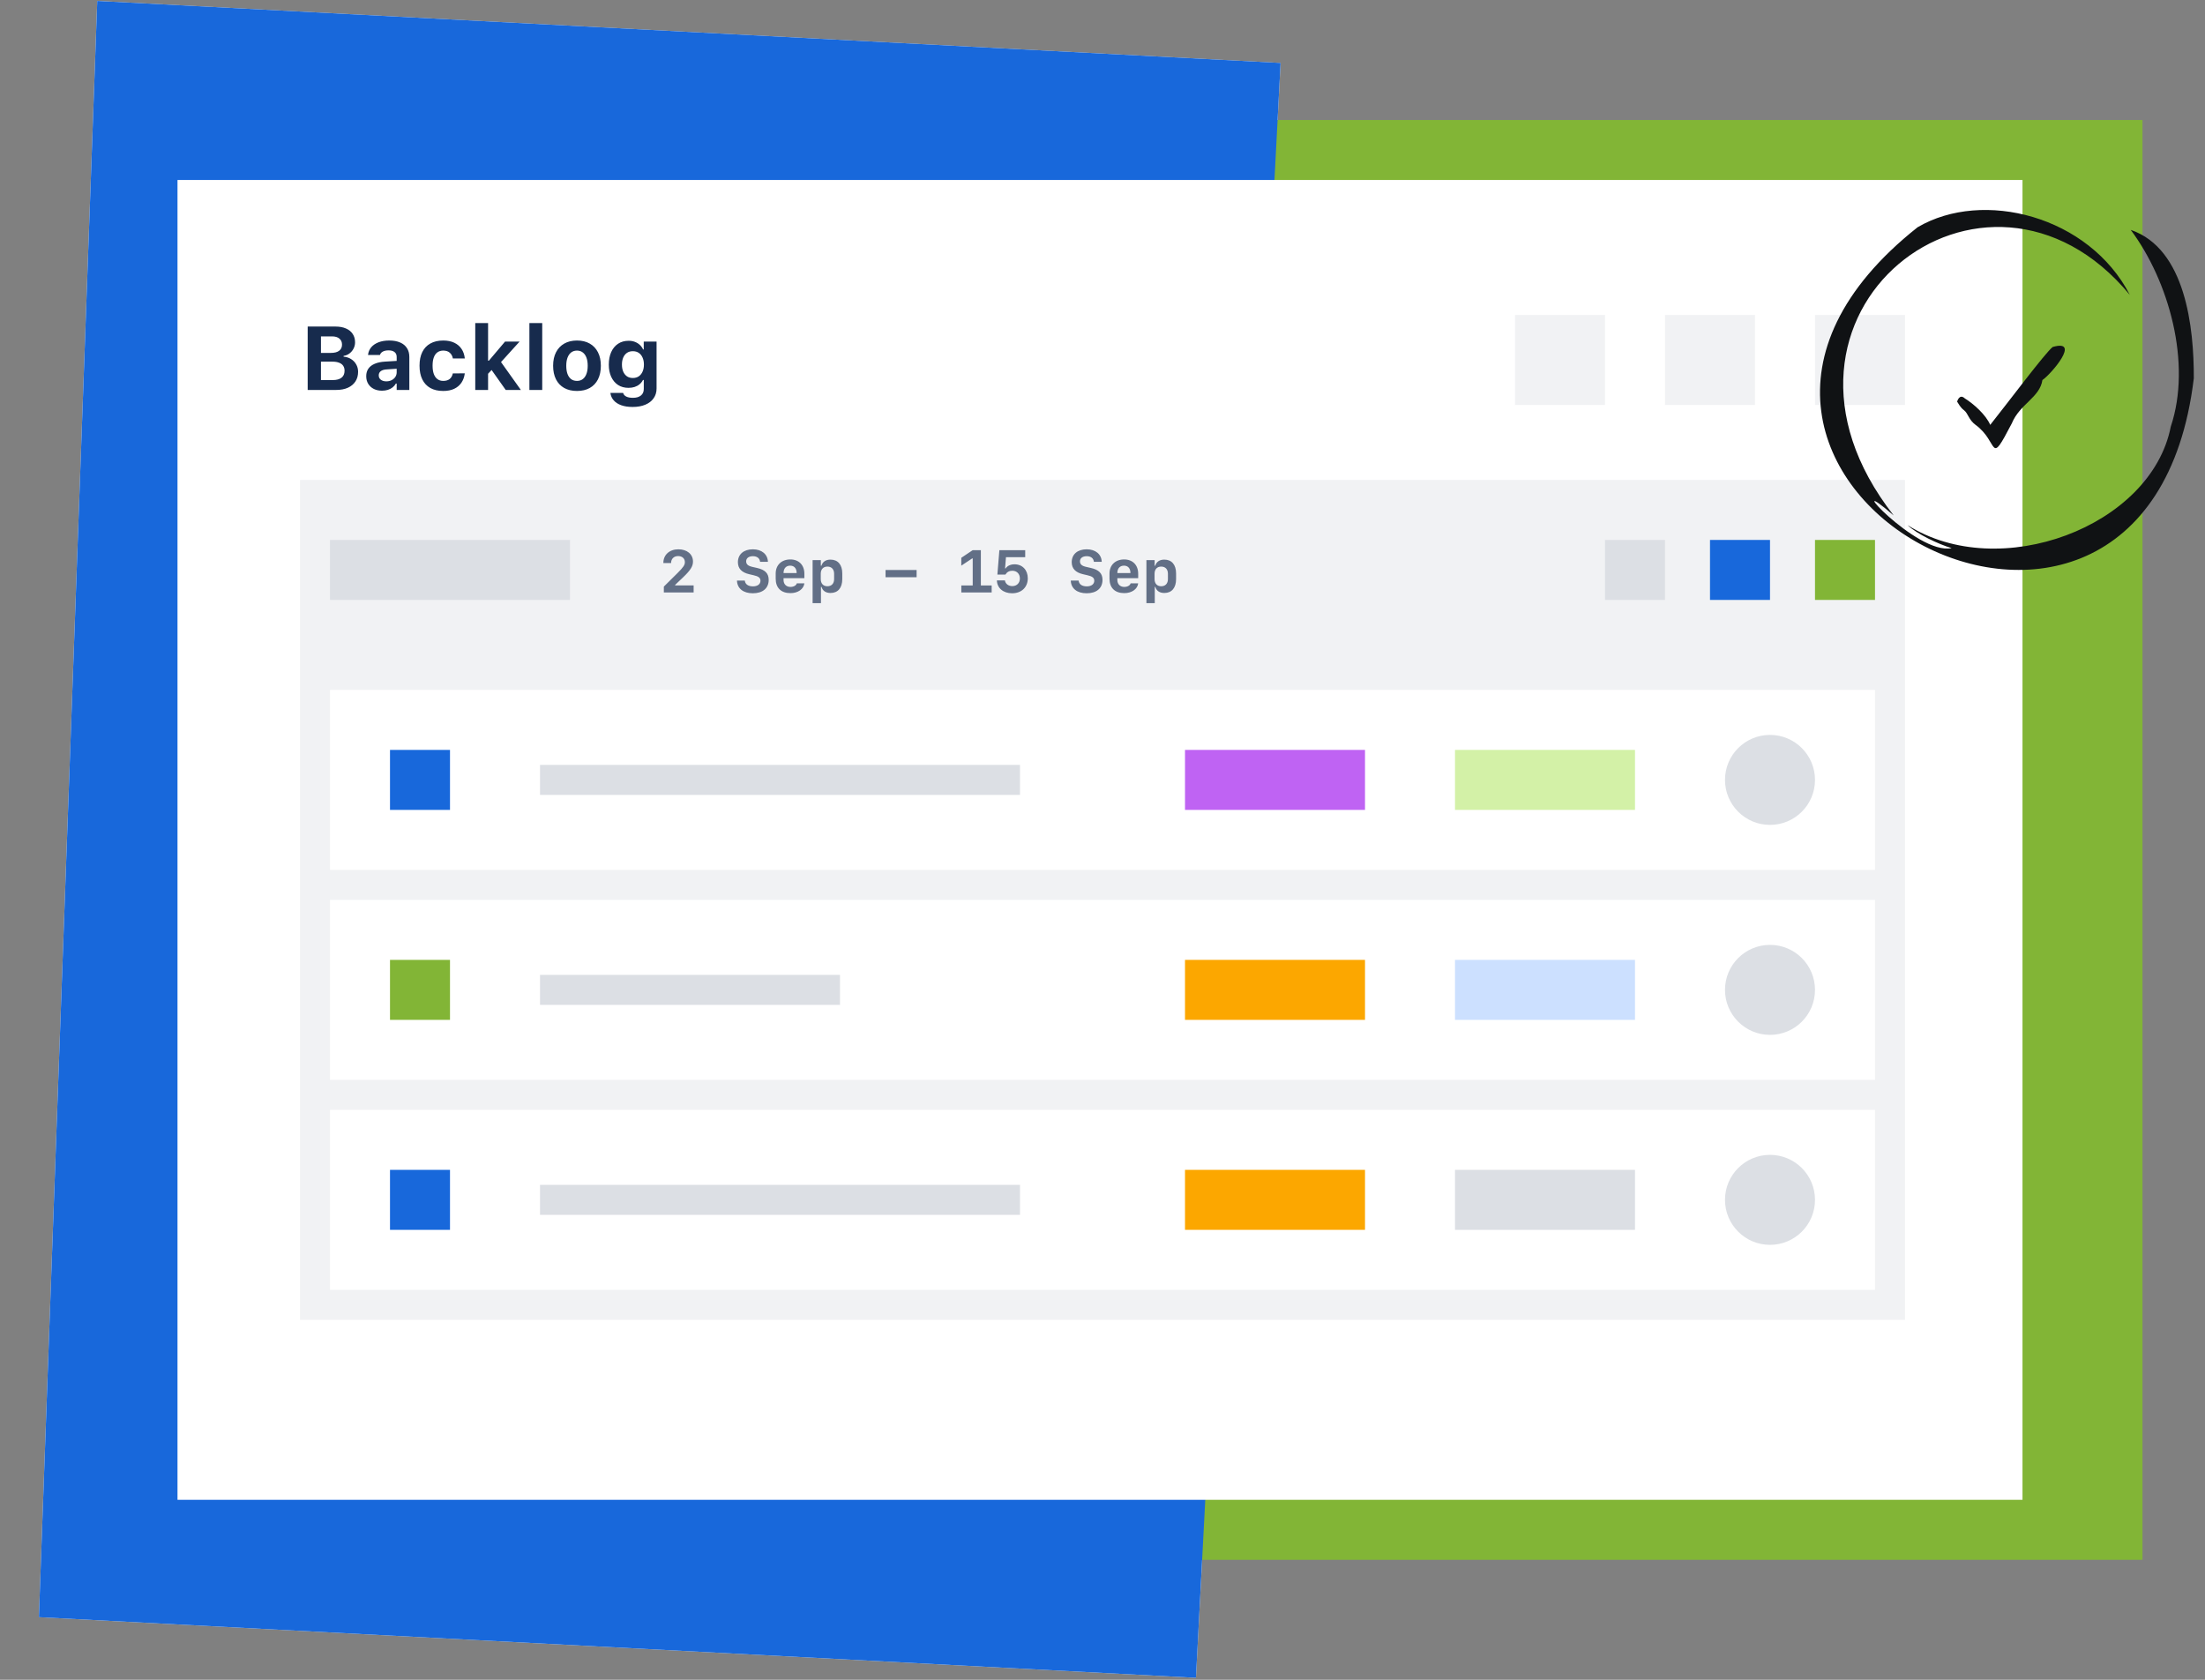 <svg width="294" height="224" viewBox="0 0 294 224" fill="none" xmlns="http://www.w3.org/2000/svg">
<rect x="0" y="0" width="294" height="224" fill="#808080" stroke="none"/>
<path d="M5.187 215.651L12.967 0.124L170.745 8.393L159.459 223.736L5.187 215.651Z" fill="white"/>
<path d="M142.911 208L139.667 16L285.667 16L285.667 208L142.911 208Z" fill="#82B536"/>
<g style="mix-blend-mode:multiply">
<path d="M5.187 215.651L12.967 0.124L170.745 8.393L159.459 223.736L5.187 215.651Z" fill="#1868DB"/>
</g>
<rect width="246" height="176" transform="translate(23.667 24)" fill="white"/>
<rect width="214" height="112" transform="translate(40 64)" fill="#F1F2F4"/>
<rect x="44" y="72" width="32" height="8" fill="#DCDFE4"/>
<path d="M88.449 75.062C88.449 73.984 89.266 73.25 90.449 73.25C91.613 73.25 92.398 73.91 92.398 74.887C92.398 75.504 92.074 76.031 91.121 76.945L90.019 77.996V78.066H92.484V79H88.512V78.223L90.348 76.406C91.117 75.637 91.316 75.34 91.316 74.961C91.316 74.473 90.961 74.152 90.414 74.152C89.856 74.152 89.481 74.519 89.481 75.059V75.086H88.449V75.062ZM98.262 77.422H99.309C99.359 77.91 99.758 78.191 100.398 78.191C101.008 78.191 101.395 77.898 101.395 77.441C101.395 77.059 101.145 76.856 100.492 76.711L99.906 76.574C98.887 76.344 98.387 75.805 98.387 74.969C98.387 73.918 99.164 73.25 100.383 73.25C101.562 73.25 102.355 73.91 102.391 74.918H101.344C101.301 74.453 100.945 74.168 100.395 74.168C99.836 74.168 99.488 74.43 99.488 74.852C99.488 75.25 99.738 75.469 100.348 75.602L100.926 75.734C102.016 75.977 102.492 76.465 102.492 77.328C102.492 78.441 101.695 79.113 100.379 79.113C99.102 79.113 98.301 78.477 98.262 77.422ZM106.242 77.789H107.25C107.16 78.551 106.398 79.094 105.398 79.094C104.145 79.094 103.426 78.391 103.426 77.168V76.477C103.426 75.348 104.207 74.602 105.379 74.602C106.52 74.602 107.25 75.352 107.25 76.508V77.102H104.473V77.336C104.473 77.898 104.836 78.266 105.395 78.266C105.824 78.266 106.164 78.07 106.242 77.789ZM105.359 75.43C104.805 75.43 104.473 75.801 104.473 76.418H106.219C106.219 75.801 105.898 75.43 105.359 75.43ZM110.734 74.625C111.723 74.625 112.305 75.305 112.305 76.477V77.219C112.305 78.394 111.723 79.074 110.734 79.074C110.113 79.074 109.684 78.785 109.539 78.269H109.461V80.434H108.348V74.691H109.445V75.434H109.527C109.68 74.914 110.105 74.625 110.734 74.625ZM110.324 75.555C109.77 75.555 109.434 75.914 109.434 76.508V77.223C109.434 77.816 109.77 78.176 110.324 78.176C110.875 78.176 111.215 77.812 111.215 77.223V76.508C111.215 75.918 110.875 75.555 110.324 75.555ZM122.215 76.977H118.074V76.008H122.215V76.977ZM132.223 79H128.176V78.074H129.695V74.465H129.625L128.172 75.43V74.383L129.695 73.363H130.781V78.074H132.223V79ZM134.949 79.113C133.77 79.113 132.949 78.418 132.918 77.398H133.988C134.055 77.852 134.449 78.156 134.973 78.156C135.578 78.156 135.984 77.746 135.984 77.137C135.984 76.523 135.574 76.109 134.973 76.109C134.566 76.109 134.258 76.281 134.055 76.621H132.984L133.25 73.363H136.695V74.297H134.129L134.008 75.801H134.078C134.32 75.445 134.746 75.25 135.273 75.25C136.312 75.25 137.039 76.012 137.039 77.109C137.039 78.312 136.199 79.113 134.949 79.113ZM142.77 77.422H143.816C143.867 77.91 144.266 78.191 144.906 78.191C145.516 78.191 145.902 77.898 145.902 77.441C145.902 77.059 145.652 76.856 145 76.711L144.414 76.574C143.395 76.344 142.895 75.805 142.895 74.969C142.895 73.918 143.672 73.25 144.891 73.25C146.07 73.25 146.863 73.91 146.898 74.918H145.852C145.809 74.453 145.453 74.168 144.902 74.168C144.344 74.168 143.996 74.43 143.996 74.852C143.996 75.25 144.246 75.469 144.855 75.602L145.434 75.734C146.523 75.977 147 76.465 147 77.328C147 78.441 146.203 79.113 144.887 79.113C143.609 79.113 142.809 78.477 142.77 77.422ZM150.75 77.789H151.758C151.668 78.551 150.906 79.094 149.906 79.094C148.652 79.094 147.934 78.391 147.934 77.168V76.477C147.934 75.348 148.715 74.602 149.887 74.602C151.027 74.602 151.758 75.352 151.758 76.508V77.102H148.98V77.336C148.98 77.898 149.344 78.266 149.902 78.266C150.332 78.266 150.672 78.07 150.75 77.789ZM149.867 75.43C149.312 75.43 148.98 75.801 148.98 76.418H150.727C150.727 75.801 150.406 75.43 149.867 75.43ZM155.242 74.625C156.23 74.625 156.812 75.305 156.812 76.477V77.219C156.812 78.394 156.23 79.074 155.242 79.074C154.621 79.074 154.191 78.785 154.047 78.269H153.969V80.434H152.855V74.691H153.953V75.434H154.035C154.188 74.914 154.613 74.625 155.242 74.625ZM154.832 75.555C154.277 75.555 153.941 75.914 153.941 76.508V77.223C153.941 77.816 154.277 78.176 154.832 78.176C155.383 78.176 155.723 77.812 155.723 77.223V76.508C155.723 75.918 155.383 75.555 154.832 75.555Z" fill="#626F86"/>
<rect x="214" y="72" width="8" height="8" fill="#DCDFE4"/>
<rect x="228" y="72" width="8" height="8" fill="#1868DB"/>
<rect x="242" y="72" width="8" height="8" fill="#82B536"/>
<rect width="206" height="24" transform="translate(44 92)" fill="white"/>
<rect x="52" y="100" width="8" height="8" fill="#1868DB"/>
<rect x="72" y="102" width="64" height="4" fill="#DCDFE4"/>
<rect x="158" y="100" width="24" height="8" fill="#BF63F3"/>
<rect x="194" y="100" width="24" height="8" fill="#D3F1A7"/>
<circle cx="236" cy="104" r="6" fill="#DCDFE4"/>
<rect width="206" height="24" transform="translate(44 120)" fill="white"/>
<rect x="52" y="128" width="8" height="8" fill="#82B536"/>
<rect x="72" y="130" width="40" height="4" fill="#DCDFE4"/>
<rect x="158" y="128" width="24" height="8" fill="#FCA700"/>
<rect x="194" y="128" width="24" height="8" fill="#CCE0FF"/>
<circle cx="236" cy="132" r="6" fill="#DCDFE4"/>
<rect width="206" height="24" transform="translate(44 148)" fill="white"/>
<rect x="52" y="156" width="8" height="8" fill="#1868DB"/>
<rect x="72" y="158" width="64" height="4" fill="#DCDFE4"/>
<rect x="158" y="156" width="24" height="8" fill="#FCA700"/>
<rect x="194" y="156" width="24" height="8" fill="#DCDFE4"/>
<circle cx="236" cy="160" r="6" fill="#DCDFE4"/>
<path d="M41.91 52V50.682H44.371C44.883 50.682 45.272 50.576 45.537 50.365C45.807 50.154 45.941 49.848 45.941 49.445V49.434C45.941 49.172 45.879 48.951 45.754 48.772C45.633 48.592 45.451 48.457 45.209 48.367C44.971 48.273 44.678 48.227 44.33 48.227H41.91V47.06H44.125C44.602 47.06 44.967 46.965 45.221 46.773C45.475 46.582 45.602 46.312 45.602 45.965V45.953C45.602 45.609 45.484 45.342 45.25 45.15C45.02 44.955 44.693 44.857 44.272 44.857H41.91V43.545H44.723C45.273 43.545 45.742 43.631 46.129 43.803C46.52 43.971 46.818 44.213 47.025 44.529C47.236 44.842 47.342 45.215 47.342 45.648V45.66C47.342 45.957 47.273 46.234 47.137 46.492C47.004 46.75 46.822 46.965 46.592 47.137C46.361 47.309 46.102 47.416 45.812 47.459V47.565C46.188 47.592 46.52 47.697 46.809 47.881C47.102 48.065 47.33 48.303 47.494 48.596C47.662 48.889 47.746 49.215 47.746 49.574V49.586C47.746 50.078 47.627 50.506 47.389 50.869C47.154 51.228 46.818 51.508 46.381 51.707C45.947 51.902 45.428 52 44.822 52H41.91ZM41.025 52V43.545H42.795V52H41.025ZM50.934 52.1C50.527 52.1 50.164 52.022 49.844 51.865C49.527 51.705 49.279 51.48 49.1 51.191C48.92 50.898 48.83 50.557 48.83 50.166V50.154C48.83 49.768 48.926 49.435 49.117 49.158C49.312 48.881 49.596 48.664 49.967 48.508C50.342 48.348 50.797 48.252 51.332 48.221L53.734 48.074V49.117L51.59 49.258C51.223 49.277 50.949 49.355 50.77 49.492C50.59 49.629 50.5 49.815 50.5 50.049V50.06C50.5 50.307 50.594 50.5 50.781 50.641C50.969 50.781 51.211 50.852 51.508 50.852C51.773 50.852 52.01 50.799 52.217 50.693C52.424 50.588 52.588 50.445 52.709 50.266C52.83 50.082 52.891 49.877 52.891 49.65V47.594C52.891 47.312 52.797 47.098 52.609 46.949C52.426 46.797 52.158 46.721 51.807 46.721C51.498 46.721 51.246 46.773 51.051 46.879C50.859 46.98 50.73 47.127 50.664 47.318L50.652 47.342H49.07L49.076 47.289C49.123 46.91 49.266 46.58 49.504 46.299C49.746 46.018 50.07 45.799 50.477 45.643C50.887 45.486 51.361 45.408 51.9 45.408C52.471 45.408 52.955 45.496 53.353 45.672C53.752 45.844 54.055 46.094 54.262 46.422C54.473 46.746 54.578 47.137 54.578 47.594V52H52.891V51.145H52.785C52.676 51.344 52.529 51.516 52.346 51.66C52.166 51.801 51.955 51.91 51.713 51.988C51.475 52.062 51.215 52.1 50.934 52.1ZM59.096 52.135C58.424 52.135 57.852 52.004 57.379 51.742C56.91 51.477 56.553 51.094 56.307 50.594C56.06 50.09 55.938 49.48 55.938 48.766V48.754C55.938 48.043 56.06 47.44 56.307 46.943C56.553 46.447 56.91 46.068 57.379 45.807C57.852 45.541 58.424 45.408 59.096 45.408C59.666 45.408 60.156 45.506 60.566 45.701C60.977 45.897 61.301 46.172 61.539 46.527C61.777 46.883 61.922 47.301 61.973 47.781V47.799H60.385L60.379 47.787C60.32 47.475 60.184 47.225 59.969 47.037C59.758 46.846 59.469 46.75 59.102 46.75C58.797 46.75 58.537 46.828 58.322 46.984C58.111 47.137 57.951 47.361 57.842 47.658C57.732 47.955 57.678 48.32 57.678 48.754V48.766C57.678 49.199 57.732 49.568 57.842 49.873C57.955 50.174 58.117 50.402 58.328 50.559C58.539 50.715 58.797 50.793 59.102 50.793C59.453 50.793 59.734 50.711 59.945 50.547C60.156 50.383 60.299 50.137 60.373 49.809L60.385 49.791L61.967 49.785V49.826C61.904 50.291 61.754 50.697 61.516 51.045C61.277 51.393 60.955 51.662 60.549 51.853C60.143 52.041 59.658 52.135 59.096 52.135ZM63.367 52V43.082H65.078V52H63.367ZM67.428 52L65.447 49.199L66.725 48.174L69.449 52H67.428ZM64.961 49.961L64.902 48.098H65.184L67.34 45.549H69.279L66.625 48.478L65.711 49.164L64.961 49.961ZM70.586 52V43.082H72.297V52H70.586ZM76.932 52.135C76.272 52.135 75.703 52.002 75.227 51.736C74.75 51.467 74.385 51.082 74.131 50.582C73.877 50.078 73.75 49.477 73.75 48.777V48.766C73.75 48.07 73.879 47.473 74.137 46.973C74.394 46.473 74.76 46.088 75.232 45.818C75.709 45.545 76.275 45.408 76.932 45.408C77.588 45.408 78.152 45.543 78.625 45.812C79.102 46.082 79.469 46.469 79.727 46.973C79.984 47.473 80.113 48.07 80.113 48.766V48.777C80.113 49.477 79.986 50.078 79.732 50.582C79.478 51.082 79.113 51.467 78.637 51.736C78.164 52.002 77.596 52.135 76.932 52.135ZM76.932 50.793C77.236 50.793 77.494 50.713 77.705 50.553C77.916 50.393 78.078 50.162 78.191 49.861C78.305 49.56 78.361 49.199 78.361 48.777V48.766C78.361 48.344 78.305 47.984 78.191 47.688C78.078 47.387 77.914 47.156 77.699 46.996C77.488 46.832 77.232 46.75 76.932 46.75C76.631 46.75 76.373 46.832 76.158 46.996C75.947 47.156 75.785 47.387 75.672 47.688C75.559 47.984 75.502 48.344 75.502 48.766V48.777C75.502 49.203 75.557 49.566 75.666 49.867C75.779 50.168 75.941 50.398 76.152 50.559C76.367 50.715 76.627 50.793 76.932 50.793ZM84.356 54.268C83.758 54.268 83.246 54.19 82.82 54.033C82.398 53.881 82.066 53.664 81.824 53.383C81.582 53.105 81.438 52.785 81.391 52.422V52.393H83.084L83.09 52.416C83.137 52.603 83.269 52.756 83.488 52.873C83.711 52.99 84.012 53.049 84.391 53.049C84.848 53.049 85.203 52.945 85.457 52.738C85.711 52.535 85.838 52.246 85.838 51.871V50.67H85.732C85.615 50.897 85.461 51.088 85.269 51.244C85.082 51.4 84.863 51.52 84.613 51.602C84.367 51.68 84.096 51.719 83.799 51.719C83.26 51.719 82.793 51.59 82.398 51.332C82.008 51.07 81.705 50.707 81.49 50.242C81.279 49.777 81.174 49.24 81.174 48.631V48.619C81.174 47.986 81.279 47.432 81.49 46.955C81.705 46.478 82.01 46.107 82.404 45.842C82.803 45.576 83.277 45.443 83.828 45.443C84.125 45.443 84.397 45.49 84.643 45.584C84.893 45.678 85.111 45.81 85.299 45.982C85.486 46.154 85.637 46.361 85.75 46.603H85.832V45.549H87.543V51.801C87.543 52.305 87.412 52.74 87.15 53.107C86.893 53.478 86.525 53.764 86.049 53.963C85.572 54.166 85.008 54.268 84.356 54.268ZM84.379 50.406C84.688 50.406 84.951 50.332 85.17 50.184C85.389 50.031 85.557 49.822 85.674 49.557C85.795 49.291 85.856 48.98 85.856 48.625V48.613C85.856 48.262 85.795 47.951 85.674 47.682C85.557 47.412 85.389 47.203 85.17 47.055C84.951 46.906 84.688 46.832 84.379 46.832C84.07 46.832 83.809 46.906 83.594 47.055C83.379 47.203 83.213 47.412 83.096 47.682C82.982 47.947 82.926 48.258 82.926 48.613V48.625C82.926 48.977 82.982 49.287 83.096 49.557C83.213 49.822 83.379 50.031 83.594 50.184C83.809 50.332 84.07 50.406 84.379 50.406Z" fill="#172B4D"/>
<rect x="202" y="42" width="12" height="12" fill="#F1F2F4"/>
<rect x="222" y="42" width="12" height="12" fill="#F1F2F4"/>
<rect x="242" y="42" width="12" height="12" fill="#F1F2F4"/>
<path d="M272.329 50.673C273.518 49.859 277.514 45.169 273.69 46.27C272.663 47.089 267.951 53.402 265.364 56.657C264.795 55.322 263.162 53.861 261.968 53.12C261.242 52.447 260.95 53.558 260.95 53.558C261.154 53.856 261.368 54.325 261.863 54.701C262.416 55.118 262.489 55.984 263.397 56.647C266.59 58.968 265.15 62.386 268.238 56.464C269.303 53.866 271.974 53.021 272.323 50.673H272.329Z" fill="#101214"/>
<path d="M292.509 50.481C292.535 43.735 291.434 33.155 284.099 30.656C289.185 37.469 292.269 48.446 289.436 56.892C286.812 70.274 266.554 77.781 254.346 70.029C255.598 71.218 258.462 72.57 260.22 73.091C255.556 74.103 245.07 62.323 252.494 68.735C231.427 41.82 264.78 16.079 283.979 39.327C278.532 28.783 264.389 25.178 255.676 30.306C213.7 63.549 286.186 102.917 292.503 50.481H292.509Z" fill="#101214"/>
</svg>
